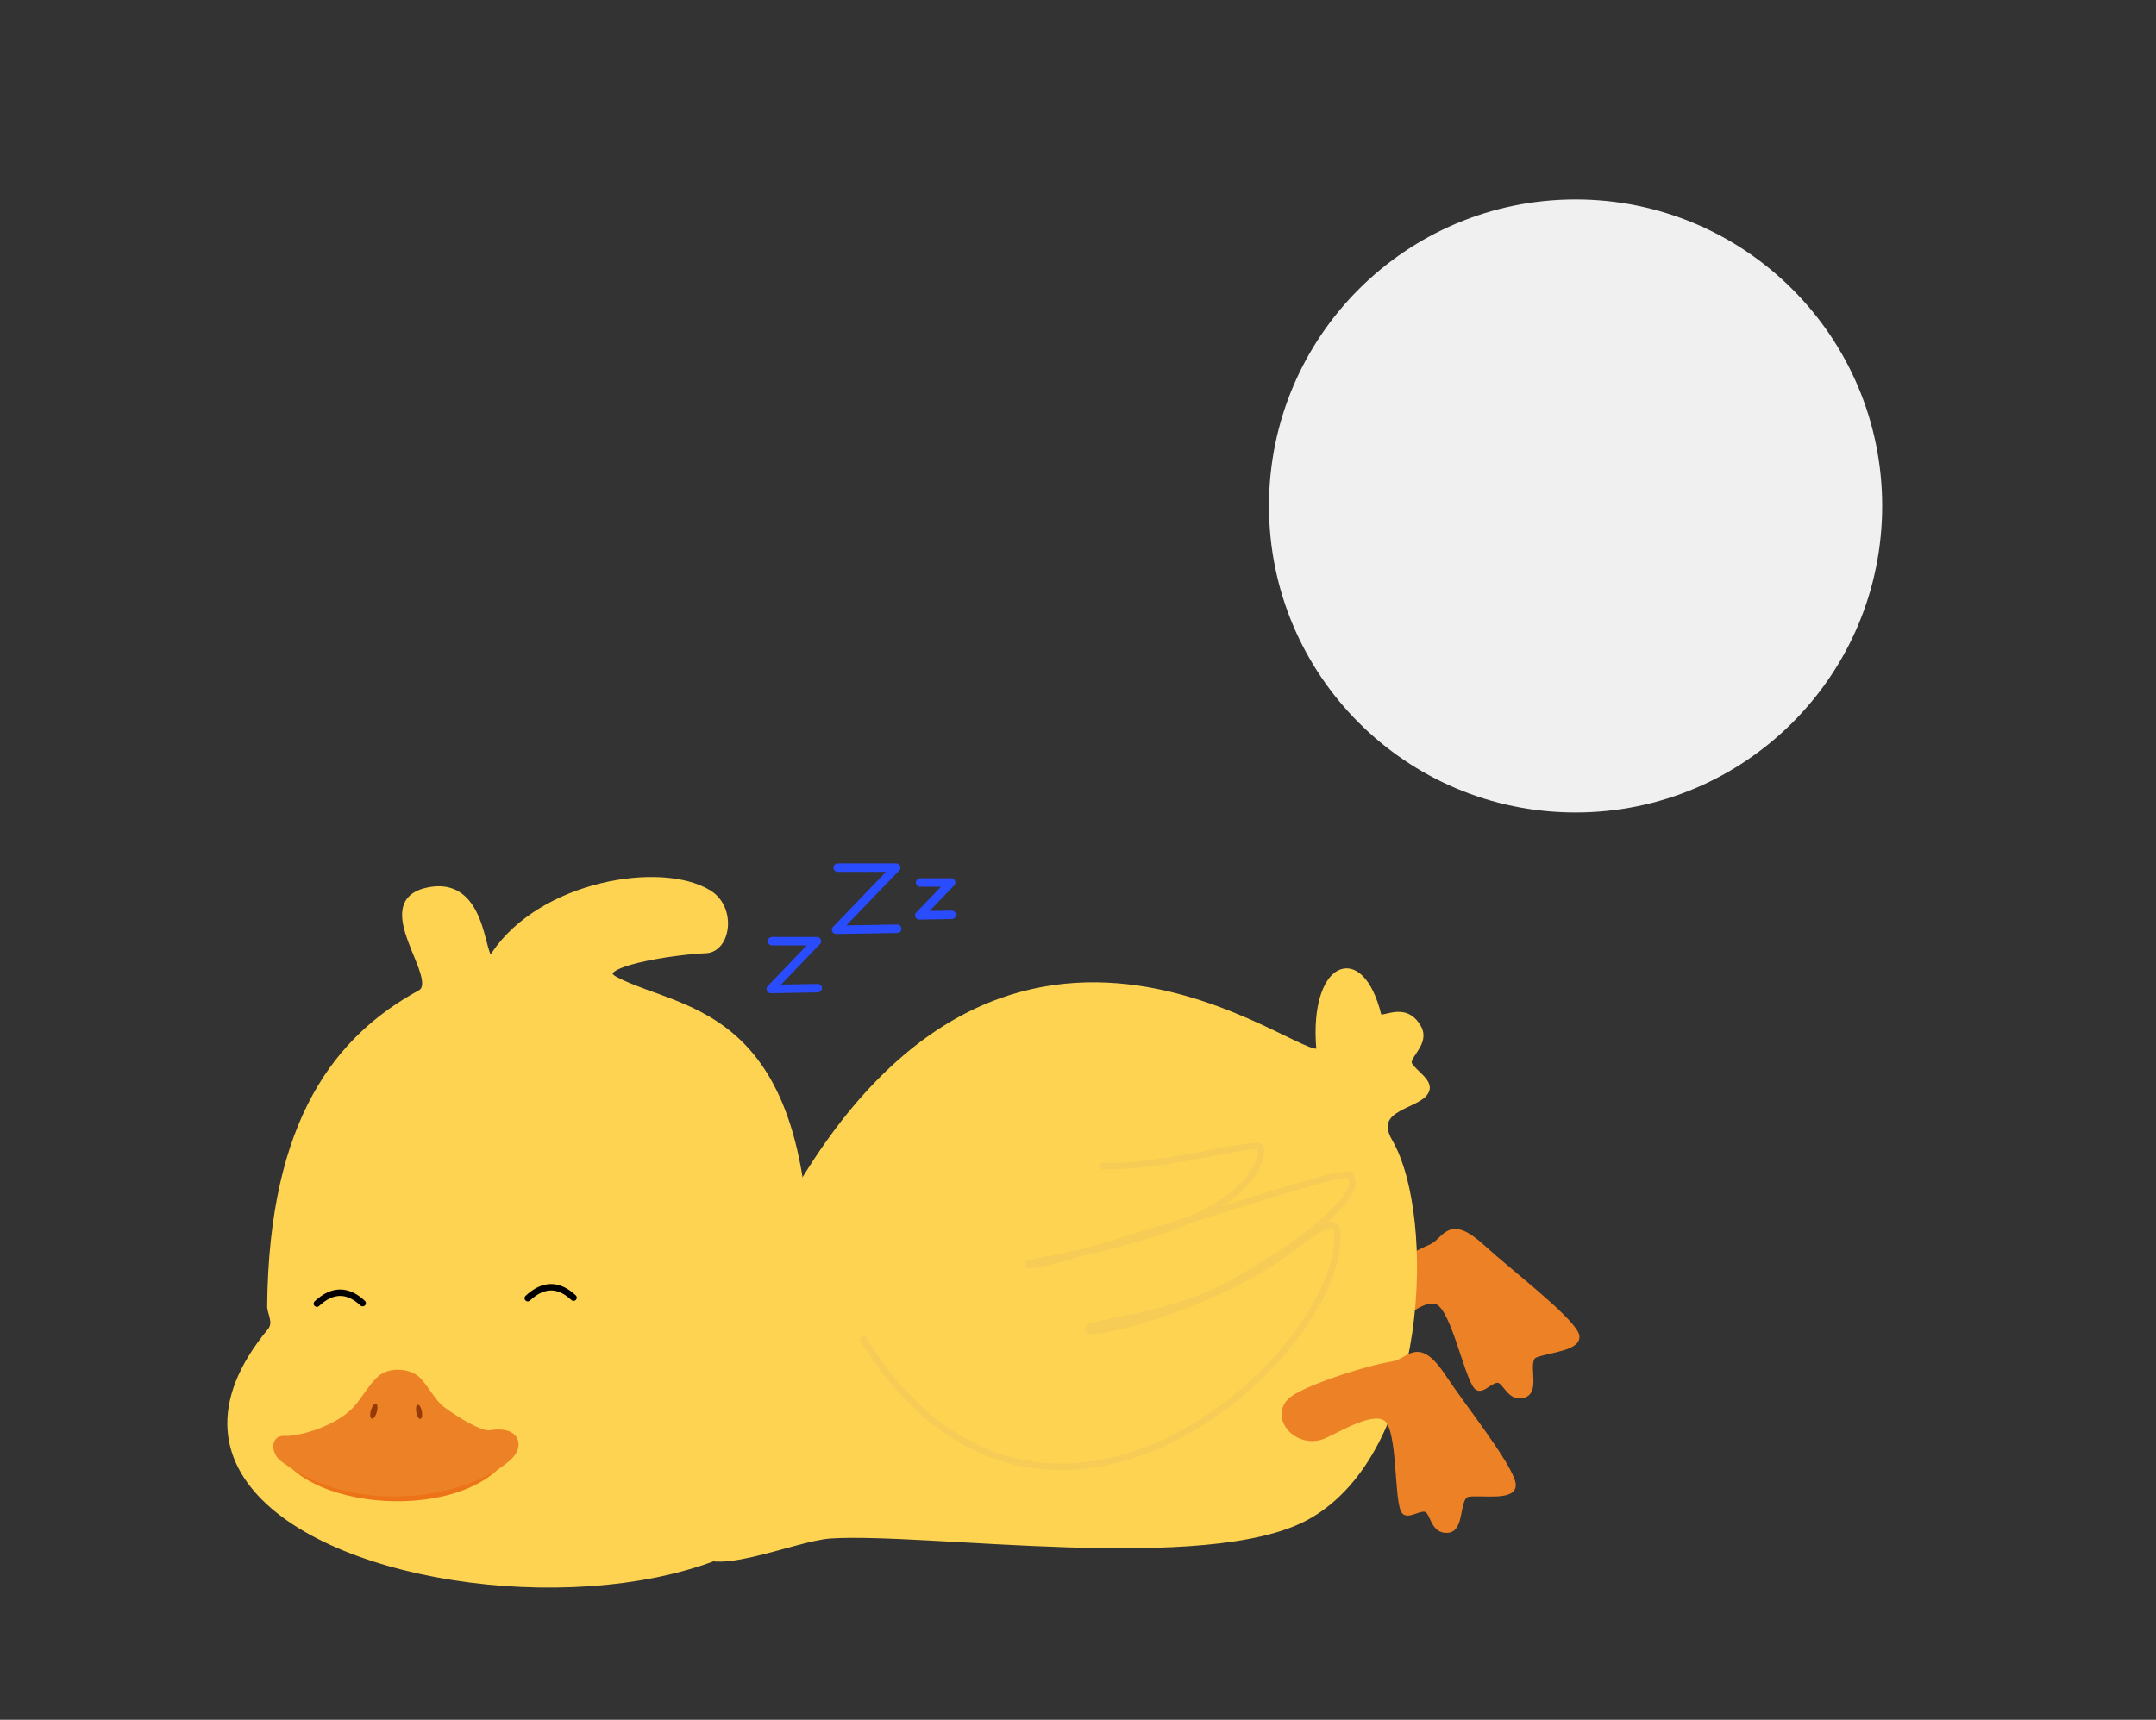 <?xml version="1.0" encoding="UTF-8" standalone="no"?>
<!DOCTYPE svg PUBLIC "-//W3C//DTD SVG 1.1//EN" "http://www.w3.org/Graphics/SVG/1.1/DTD/svg11.dtd">
<svg width="100%" height="100%" viewBox="0 0 4191 3344" version="1.1" xmlns="http://www.w3.org/2000/svg" xmlns:xlink="http://www.w3.org/1999/xlink" xml:space="preserve" xmlns:serif="http://www.serif.com/" style="fill-rule:evenodd;clip-rule:evenodd;stroke-linecap:round;stroke-linejoin:round;stroke-miterlimit:1.5;">
    <rect x="0" y="0" width="4191" height="3344" fill="#333333" stroke="none"/>
    <g transform="matrix(1,0,0,1,-4629,0)">
        <g transform="matrix(1,0,0,1,-832.16,555)">
            <g id="few-clouds-day" serif:id="few clouds day">
            </g>
        </g>
        <g transform="matrix(1,0,0,1,-1049.72,9959.72)">
            <g id="broken-clouds-night" serif:id="broken clouds night">
            </g>
        </g>
        <g transform="matrix(1,0,0,1,-832.16,846.275)">
            <g id="few-clouds-night" serif:id="few clouds night">
            </g>
        </g>
        <g transform="matrix(1,0,0,1,-1323.53,9400)">
            <g id="broken-clouds-day" serif:id="broken clouds day">
            </g>
        </g>
        <g transform="matrix(1,0,0,1,-1323.53,14108)">
            <g id="shower-rain-day" serif:id="shower rain day">
            </g>
        </g>
        <g transform="matrix(1,0,0,1,-1323.53,19235.7)">
            <g id="rain-night" serif:id="rain night">
            </g>
        </g>
        <g transform="matrix(1,0,0,1,-1113.77,14901.5)">
            <g id="shower-rain-night" serif:id="shower rain night">
            </g>
        </g>
        <g transform="matrix(1,0,0,1,-1113.77,19961.3)">
            <g id="rain-night1" serif:id="rain night">
            </g>
        </g>
        <g transform="matrix(1,0,0,1,-751,-345)">
            <g id="snow-day" serif:id="snow day">
            </g>
        </g>
        <g transform="matrix(1,0,0,1,-751,-345)">
            <g transform="matrix(1,0,0,1,6852,21735.3)">
                <g id="thunder-night" serif:id="thunder night">
                </g>
            </g>
        </g>
        <g transform="matrix(1,0,0,1,-744,8183.09)">
            <g transform="matrix(1,0,0,1,1506.5,24264.6)">
                <g id="mist-night" serif:id="mist night">
                </g>
            </g>
        </g>
        <g transform="matrix(1,0,0,1,-941.448,4307.05)">
            <g id="snow-night" serif:id="snow night">
            </g>
        </g>
        <g transform="matrix(1,0,0,1,-752,-2595)">
            <g transform="matrix(1,0,0,1,2531.23,23430.1)">
                <g id="thunder-day" serif:id="thunder day">
                </g>
            </g>
        </g>
        <g transform="matrix(1,0,0,1,-752,6011.23)">
            <g transform="matrix(1,0,0,1,-2635,25875.7)">
                <g id="mist-day" serif:id="mist day">
                </g>
            </g>
        </g>
        <g id="Prancheta2" transform="matrix(1,0,0,1,-0.484,0)">
            <rect x="4629.48" y="0" width="4190.52" height="3344" style="fill:none;"/>
            <g transform="matrix(1,0,0,1,-778.591,-7404.78)">
                <g transform="matrix(1,0,0,1,12.707,7276)">
                    <g transform="matrix(0.805,0,0,0.788,1239.5,490.71)">
                        <path d="M7027,1863.05L7135,1863.05L7024,1981L7137,1979" style="fill:none;stroke:rgb(42,76,255);stroke-width:20.92px;"/>
                    </g>
                    <g transform="matrix(0.554,0,0,0.542,3291.22,834.931)">
                        <path d="M7027,1863.05L7135,1863.05L7024,1981L7137,1979" style="fill:none;stroke:rgb(42,76,255);stroke-width:30.4px;"/>
                    </g>
                    <g transform="matrix(1.048,0,0,1.025,-340.359,-93.861)">
                        <path d="M7027,1863.05L7135,1863.05L7024,1981L7137,1979" style="fill:none;stroke:rgb(42,76,255);stroke-width:16.08px;"/>
                    </g>
                </g>
                <g transform="matrix(0.97,-0.243,0.243,0.97,-2127.3,2046.57)">
                    <path d="M8116,10058C8066.17,10065.8 7936.39,10107 7915,10131C7884.46,10165.3 7933.43,10216.2 7981,10196C8009.5,10183.9 8079,10139.8 8105,10164C8131,10188.2 8124.3,10311.8 8137,10341C8142.89,10354.5 8167.72,10333 8181.21,10339C8195.55,10345.3 8193.99,10382.2 8223,10379C8249.98,10376 8236.66,10313.1 8262,10309C8286.83,10305 8354.14,10317.8 8348,10289C8340,10251.5 8248.66,10136.7 8214,10084C8163.24,10006.8 8149.39,10052.8 8116,10058Z" style="fill:rgb(237,129,38);stroke:rgb(237,129,38);stroke-width:12.5px;"/>
                </g>
                <path d="M6965,9711C7404,8978.5 7979.22,9516.78 7973,9443C7959.36,9281.24 8052.01,9237.81 8087,9379C8091.44,9396.9 8136.83,9353.58 8164.96,9403.51C8180.61,9431.29 8144.61,9455.5 8146,9471C8147.3,9485.5 8185.49,9504.56 8180.82,9522.84C8172.27,9556.24 8067.7,9553.82 8109,9625C8193,9769.79 8180.18,10226.3 7948,10354C7755.73,10459.8 7212.73,10378.2 7022.73,10390C6948.9,10394.6 6767.24,10478.5 6759,10405C6747.05,10298.3 6843.25,9914.16 6965,9711Z" style="fill:rgb(253,211,81);stroke:rgb(253,211,81);stroke-width:12.5px;"/>
                <path d="M7086,10009C7435.94,10569.1 8022.26,10038 8007.85,9800.9C8005.41,9760.82 7945.61,9813.71 7905.52,9842.46C7757.09,9948.88 7503.09,10012.4 7524,9987C7533.44,9975.52 7681.76,9964.99 7795.91,9903.47C7934.5,9828.78 8067.69,9722.2 8031,9690C8020.87,9681.11 7870.87,9729.52 7728.31,9774.26C7572.13,9823.26 7422.07,9869.25 7407,9864.46C7388.17,9858.47 7615,9833.61 7751.37,9761.52C7862.57,9702.73 7861.92,9642.74 7858,9635C7851.38,9621.93 7663.04,9676.77 7553,9672" style="fill:none;stroke:rgb(246,203,86);stroke-width:12.5px;"/>
                <path d="M8116,10058C8066.17,10065.8 7936.39,10107 7915,10131C7884.46,10165.3 7933.43,10216.2 7981,10196C8009.5,10183.9 8079,10139.8 8105,10164C8131,10188.2 8124.3,10311.8 8137,10341C8142.89,10354.5 8167.72,10333 8181.21,10339C8195.55,10345.3 8193.99,10382.2 8223,10379C8249.98,10376 8236.66,10313.1 8262,10309C8286.83,10305 8354.14,10317.8 8348,10289C8340,10251.5 8248.66,10136.7 8214,10084C8163.24,10006.8 8149.39,10052.8 8116,10058Z" style="fill:rgb(237,129,38);stroke:rgb(237,129,38);stroke-width:12.5px;"/>
                <path d="M5933.66,9944C5933.53,9958.45 5947.5,9976.6 5933.66,9993.33C5469.2,10555.1 7255.11,10722.1 6997.09,10033.5C6988.42,10010.4 6974.52,9965.24 6975,9950C6993.56,9358.61 6736.23,9379.78 6604,9310C6547.86,9280.38 6717,9254.33 6780,9252C6821.99,9250.44 6834.25,9170.85 6785,9141C6693.11,9085.31 6461.32,9123.04 6369,9261C6339.63,9304.89 6361.35,9114.43 6243,9136C6124.46,9157.61 6273.21,9309.59 6225,9336C6067.55,9422.28 5937.11,9580.97 5933.66,9944Z" style="fill:rgb(253,211,81);stroke:rgb(253,211,81);stroke-width:12.5px;"/>
                <g>
                    <path d="M5945.58,10218C5996.7,10351.4 6352.18,10369.2 6409.87,10211" style="fill:rgb(237,115,24);"/>
                    <path d="M6099,10146C6061.69,10185.4 5987.51,10204.8 5961,10203C5939.44,10201.6 5942.44,10229.3 5958,10241C6109.15,10354.7 6331.99,10304.6 6400,10235C6419.11,10215.4 6412.71,10183.3 6361,10192C6341.57,10195.3 6292.83,10164.3 6268,10146C6245.19,10129.2 6231,10092.8 6212,10082C6195.2,10072.4 6170.82,10071.5 6154,10081C6135.17,10091.7 6116.37,10127.7 6099,10146Z" style="fill:rgb(237,129,38);stroke:rgb(237,129,38);stroke-width:12.5px;"/>
                    <g transform="matrix(0.886,0.248,-0.341,1.22,4163.11,-3753.7)">
                        <ellipse cx="6131.5" cy="10149" rx="6.5" ry="12" style="fill:rgb(150,57,9);"/>
                    </g>
                    <g transform="matrix(0.829,-0.155,0.215,1.15,-1042.36,-570.986)">
                        <ellipse cx="6131.5" cy="10149" rx="6.5" ry="12" style="fill:rgb(150,57,9);"/>
                    </g>
                    <path d="M6434,9929C6463.98,9901.01 6493.65,9900.56 6523,9928" style="fill:none;stroke:black;stroke-width:12.5px;"/>
                    <g transform="matrix(1,0,0,1,-410,10.645)">
                        <path d="M6434,9929C6463.98,9901.01 6493.65,9900.56 6523,9928" style="fill:none;stroke:black;stroke-width:12.5px;"/>
                    </g>
                </g>
                <g id="_-clear-sky-night" serif:id=" clear sky night" transform="matrix(1,0,0,1,7337.8,7089.58)">
                    <circle cx="1133" cy="1299" r="596" style="fill:rgb(240,240,240);"/>
                </g>
            </g>
        </g>
    </g>
</svg>
